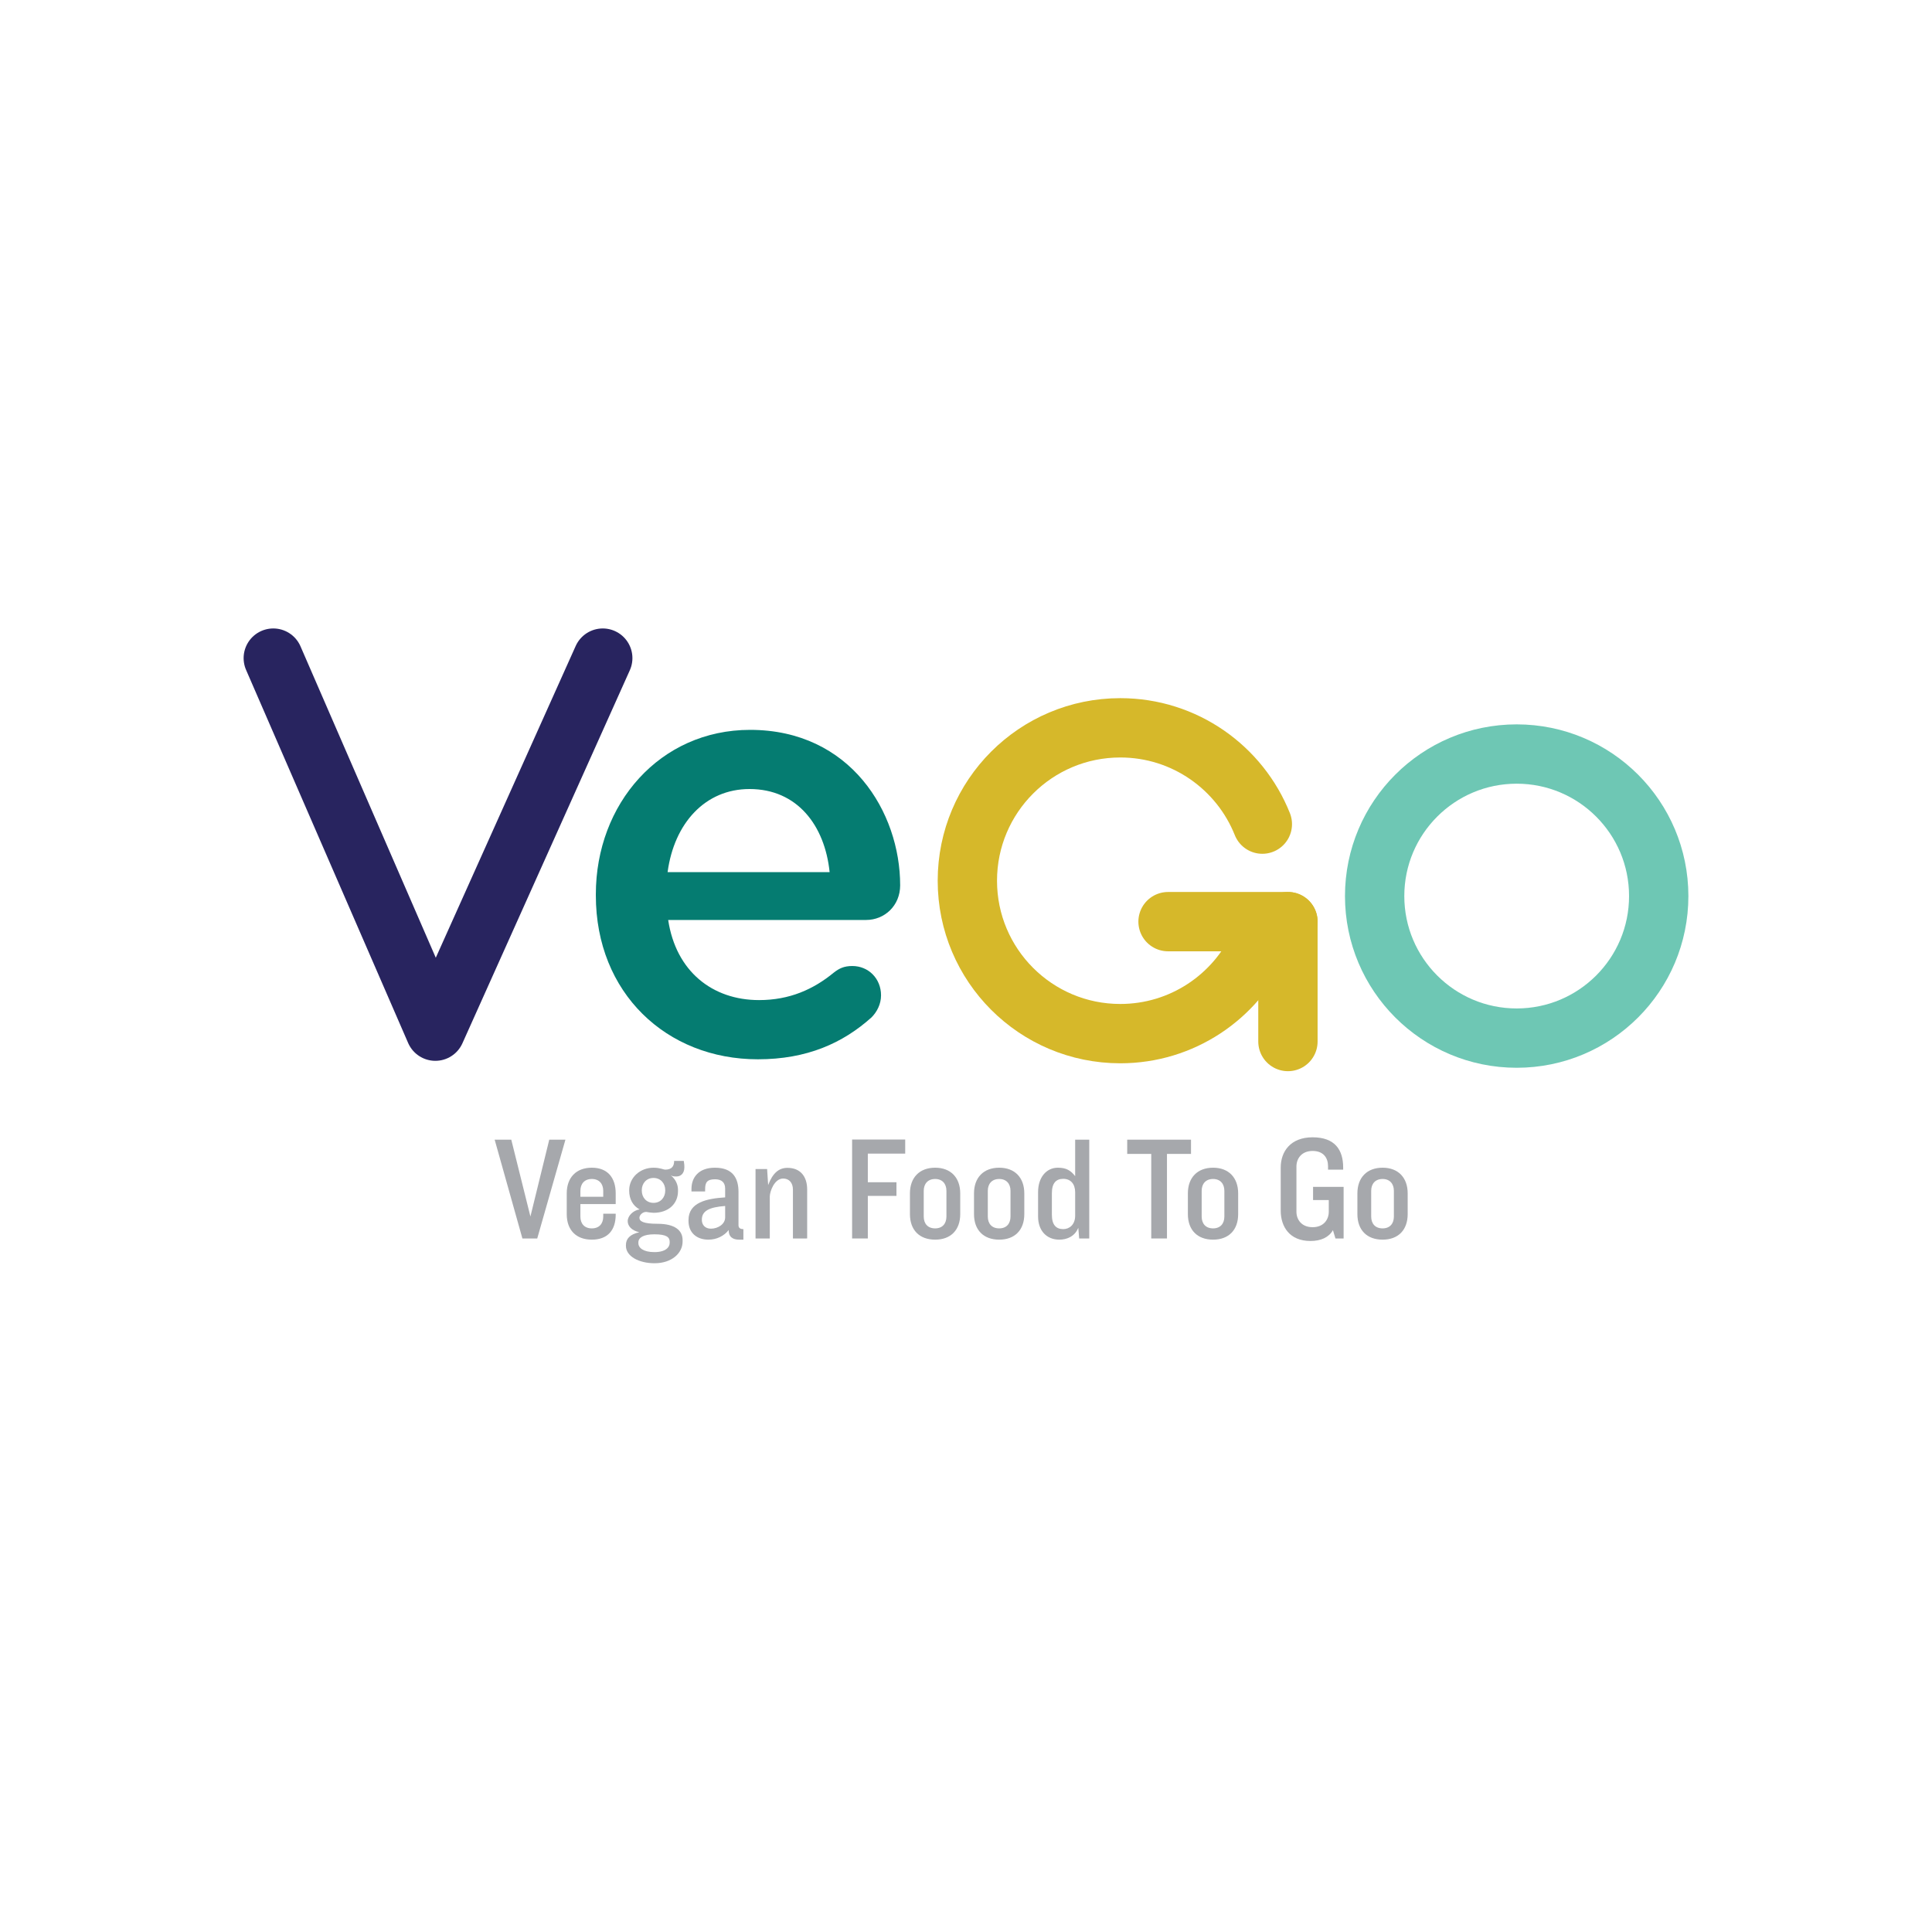 <?xml version="1.0" encoding="utf-8"?>
<!-- Generator: Adobe Illustrator 16.0.0, SVG Export Plug-In . SVG Version: 6.00 Build 0)  -->
<!DOCTYPE svg PUBLIC "-//W3C//DTD SVG 1.1//EN" "http://www.w3.org/Graphics/SVG/1.1/DTD/svg11.dtd">
<svg version="1.1" id="Layer_1" xmlns="http://www.w3.org/2000/svg" xmlns:xlink="http://www.w3.org/1999/xlink" x="0px" y="0px"
	 width="500px" height="500px" viewBox="0 0 500 500" enable-background="new 0 0 500 500" xml:space="preserve">
<g>
	<g>
		<g>
			<path fill="none" stroke="#D6B82A" stroke-width="15.353" stroke-linecap="round" stroke-miterlimit="10" d="M325.971,244.288
				c-6.223,13.692-20.022,23.214-36.048,23.214c-21.856,0-39.573-17.712-39.573-39.572c0-21.856,17.717-39.572,39.573-39.572
				c16.681,0,30.95,10.32,36.771,24.925"/>
			
				<line fill="none" stroke="#D6B82A" stroke-width="15.353" stroke-linecap="round" stroke-miterlimit="10" x1="302.289" y1="238.52" x2="333.316" y2="238.52"/>
			
				<line fill="none" stroke="#D6B82A" stroke-width="15.353" stroke-linecap="round" stroke-miterlimit="10" x1="333.316" y1="269.546" x2="333.316" y2="238.52"/>
		</g>
		<circle fill="none" stroke="#6EC7B4" stroke-width="15.353" stroke-miterlimit="10" cx="392.516" cy="231.902" r="36.76"/>
		
			<polyline fill="none" stroke="#28245F" stroke-width="15.353" stroke-linecap="round" stroke-linejoin="round" stroke-miterlimit="10" points="
			70.725,170.32 112.667,266.864 155.993,170.32 		"/>
		<g>
			<path fill="#057C71" d="M196.136,274.145c-23.675,0-41.932-17.177-41.932-42.4v-0.311c0-23.365,16.555-42.547,39.922-42.547
				c25.992,0,38.835,21.351,38.835,40.229c0,5.262-4.023,8.971-8.82,8.971h-51.216c2.012,13.314,11.453,20.734,23.52,20.734
				c7.892,0,14.081-2.781,19.342-7.115c1.395-1.079,2.628-1.704,4.798-1.704c4.175,0,7.426,3.254,7.426,7.587
				c0,2.319-1.084,4.329-2.476,5.723C218.108,269.965,208.825,274.145,196.136,274.145z M214.706,225.71
				c-1.24-12.069-8.357-21.51-20.737-21.51c-11.45,0-19.493,8.821-21.195,21.51H214.706z"/>
		</g>
	</g>
	<rect x="84.973" y="294.951" fill="none" width="330.054" height="34.729"/>
	<g enable-background="new    ">
		<path fill="#A6A8AC" d="M139.037,320.515h-3.839l-7.179-25.568h4.3l4.952,19.887l4.876-19.887h4.185L139.037,320.515z"/>
		<path fill="#A6A8AC" d="M153.161,320.821c-4.069,0-6.488-2.495-6.488-6.603v-5.375c0-4.069,2.418-6.642,6.488-6.642
			c4.07,0,6.181,2.572,6.181,6.642v2.765h-9.137v3.225c0,1.843,1.037,3.071,2.956,3.071c1.92,0,2.957-1.229,2.957-3.071v-0.729
			h3.225v0.23C159.342,318.403,157.231,320.821,153.161,320.821z M156.118,308.191c0-1.805-1.037-3.071-2.957-3.071
			c-1.919,0-2.956,1.267-2.956,3.071v1.535h5.913V308.191z"/>
		<path fill="#A6A8AC" d="M175.118,304.467c-0.46,0-0.998,0.039-1.535-0.307c1.267,1.036,1.881,2.38,1.881,3.763v0.345
			c0,3.302-2.495,5.605-6.334,5.605c-0.384,0-1.574-0.153-1.881-0.23c-1.036,0-1.766,0.883-1.766,1.497
			c0,0.922,0.959,1.574,4.684,1.574c4.53,0,6.488,1.728,6.488,4.223v0.385c0,2.956-2.765,5.604-7.256,5.604
			c-4.069,0-7.409-1.804-7.409-4.491v-0.23c0-1.612,1.037-2.765,3.455-3.302c-2.035-0.461-2.995-1.651-2.995-2.88
			c0-1.344,1.382-2.764,3.071-3.032c-1.728-0.922-2.688-2.688-2.688-4.838v-0.115c0-3.263,2.803-5.835,6.296-5.835
			c1.728,0,2.611,0.499,2.995,0.499c1.843,0,2.342-0.998,2.342-2.265h2.495c0.154,0.883,0.154,1.267,0.154,1.65
			C177.114,303.814,176.04,304.467,175.118,304.467z M173.313,321.397c0-1.189-0.768-1.958-3.954-1.958
			c-2.879,0-4.146,0.883-4.146,2.073v0.23c0,1.19,1.267,2.304,4.146,2.304s3.954-1.229,3.954-2.419V321.397z M172.162,307.999
			c0-1.689-1.151-3.148-3.033-3.148s-3.033,1.459-3.033,3.148v0.153c0,1.689,1.151,3.148,3.033,3.148s3.033-1.459,3.033-3.148
			V307.999z"/>
		<path fill="#A6A8AC" d="M191.239,320.821c-1.459,0-2.688-0.613-2.649-2.495c-1.229,1.574-3.148,2.495-5.26,2.495
			c-3.071,0-5.145-1.842-5.145-4.837v-0.23c0-4.606,4.761-5.566,9.483-5.874v-2.265c0-1.536-0.845-2.419-2.611-2.419
			c-2.073,0-2.572,0.807-2.572,2.611v0.537h-3.532v-0.652c0-2.995,1.881-5.49,6.065-5.49c4.646,0,6.104,2.726,6.104,6.258v8.6
			c0,0.691,0.384,1.036,1.267,1.036v2.726H191.239z M187.668,312.107c-4.108,0.307-6.027,1.267-6.027,3.531v0.115
			c0,1.19,0.806,2.227,2.342,2.227c1.804,0,3.686-1.151,3.686-2.917V312.107z"/>
		<path fill="#A6A8AC" d="M205.21,320.515v-12.631c0-1.805-0.998-2.879-2.534-2.879c-2.265,0-3.456,3.34-3.456,4.684v10.826h-3.686
			v-17.967h2.995l0.269,4.146c1.19-3.148,2.803-4.454,4.991-4.454c3.378,0,5.106,2.266,5.106,5.605v12.669H205.21z"/>
		<path fill="#A6A8AC" d="M224.592,298.555v7.41h7.41v3.531h-7.41v11.019h-4.069v-25.606h13.744v3.646H224.592z"/>
		<path fill="#A6A8AC" d="M242.018,320.821c-4.069,0-6.526-2.495-6.526-6.603v-5.375c0-4.069,2.457-6.642,6.526-6.642
			c4.031,0,6.488,2.572,6.488,6.642v5.375C248.506,318.326,246.049,320.821,242.018,320.821z M244.935,308.191
			c0-1.805-1.036-3.071-2.917-3.071c-1.919,0-2.956,1.267-2.956,3.071v6.642c0,1.843,1.037,3.071,2.956,3.071
			c1.881,0,2.917-1.229,2.917-3.071V308.191z"/>
		<path fill="#A6A8AC" d="M258.6,320.821c-4.07,0-6.527-2.495-6.527-6.603v-5.375c0-4.069,2.457-6.642,6.527-6.642
			c4.031,0,6.488,2.572,6.488,6.642v5.375C265.088,318.326,262.631,320.821,258.6,320.821z M261.518,308.191
			c0-1.805-1.037-3.071-2.918-3.071c-1.92,0-2.957,1.267-2.957,3.071v6.642c0,1.843,1.037,3.071,2.957,3.071
			c1.881,0,2.918-1.229,2.918-3.071V308.191z"/>
		<path fill="#A6A8AC" d="M279.289,320.515l-0.23-2.764c-0.922,2.303-3.033,3.07-4.914,3.07c-3.264,0-5.49-2.303-5.49-5.988v-6.335
			c0-3.839,2.188-6.296,5.105-6.296c2.227,0,3.34,0.729,4.492,2.188v-9.444h3.646v25.568H279.289z M278.252,308.575
			c0-2.188-1.189-3.494-3.071-3.494s-2.956,1.113-2.956,3.725v5.566c0,2.61,1.074,3.724,2.956,3.724
			c1.574,0,3.071-1.151,3.071-3.493V308.575z"/>
		<path fill="#A6A8AC" d="M302.011,298.632v21.883h-4.069v-21.883h-6.22v-3.686h16.509v3.686H302.011z"/>
		<path fill="#A6A8AC" d="M313.947,320.821c-4.068,0-6.525-2.495-6.525-6.603v-5.375c0-4.069,2.457-6.642,6.525-6.642
			c4.031,0,6.488,2.572,6.488,6.642v5.375C320.436,318.326,317.979,320.821,313.947,320.821z M316.865,308.191
			c0-1.805-1.036-3.071-2.918-3.071c-1.919,0-2.955,1.267-2.955,3.071v6.642c0,1.843,1.036,3.071,2.955,3.071
			c1.882,0,2.918-1.229,2.918-3.071V308.191z"/>
		<path fill="#A6A8AC" d="M345.615,320.515l-0.652-2.15c-1.037,1.844-3.11,2.803-5.798,2.803c-5.452,0-7.716-3.724-7.716-7.87
			v-11.133c0-4.146,2.533-7.832,8.254-7.832c5.758,0,7.908,3.225,7.908,7.832v0.537h-3.916v-0.921c0-2.035-1.113-3.916-3.992-3.916
			c-2.88,0-4.186,1.996-4.186,4.03v11.71c0,1.996,1.306,3.992,4.186,3.992c2.879,0,4.184-1.996,4.184-3.992v-3.033h-4.068v-3.417
			h7.908v13.36H345.615z"/>
		<path fill="#A6A8AC" d="M357.818,320.821c-4.068,0-6.525-2.495-6.525-6.603v-5.375c0-4.069,2.457-6.642,6.525-6.642
			c4.031,0,6.488,2.572,6.488,6.642v5.375C364.307,318.326,361.85,320.821,357.818,320.821z M360.736,308.191
			c0-1.805-1.036-3.071-2.918-3.071c-1.919,0-2.955,1.267-2.955,3.071v6.642c0,1.843,1.036,3.071,2.955,3.071
			c1.882,0,2.918-1.229,2.918-3.071V308.191z"/>
	</g>
</g>
</svg>

